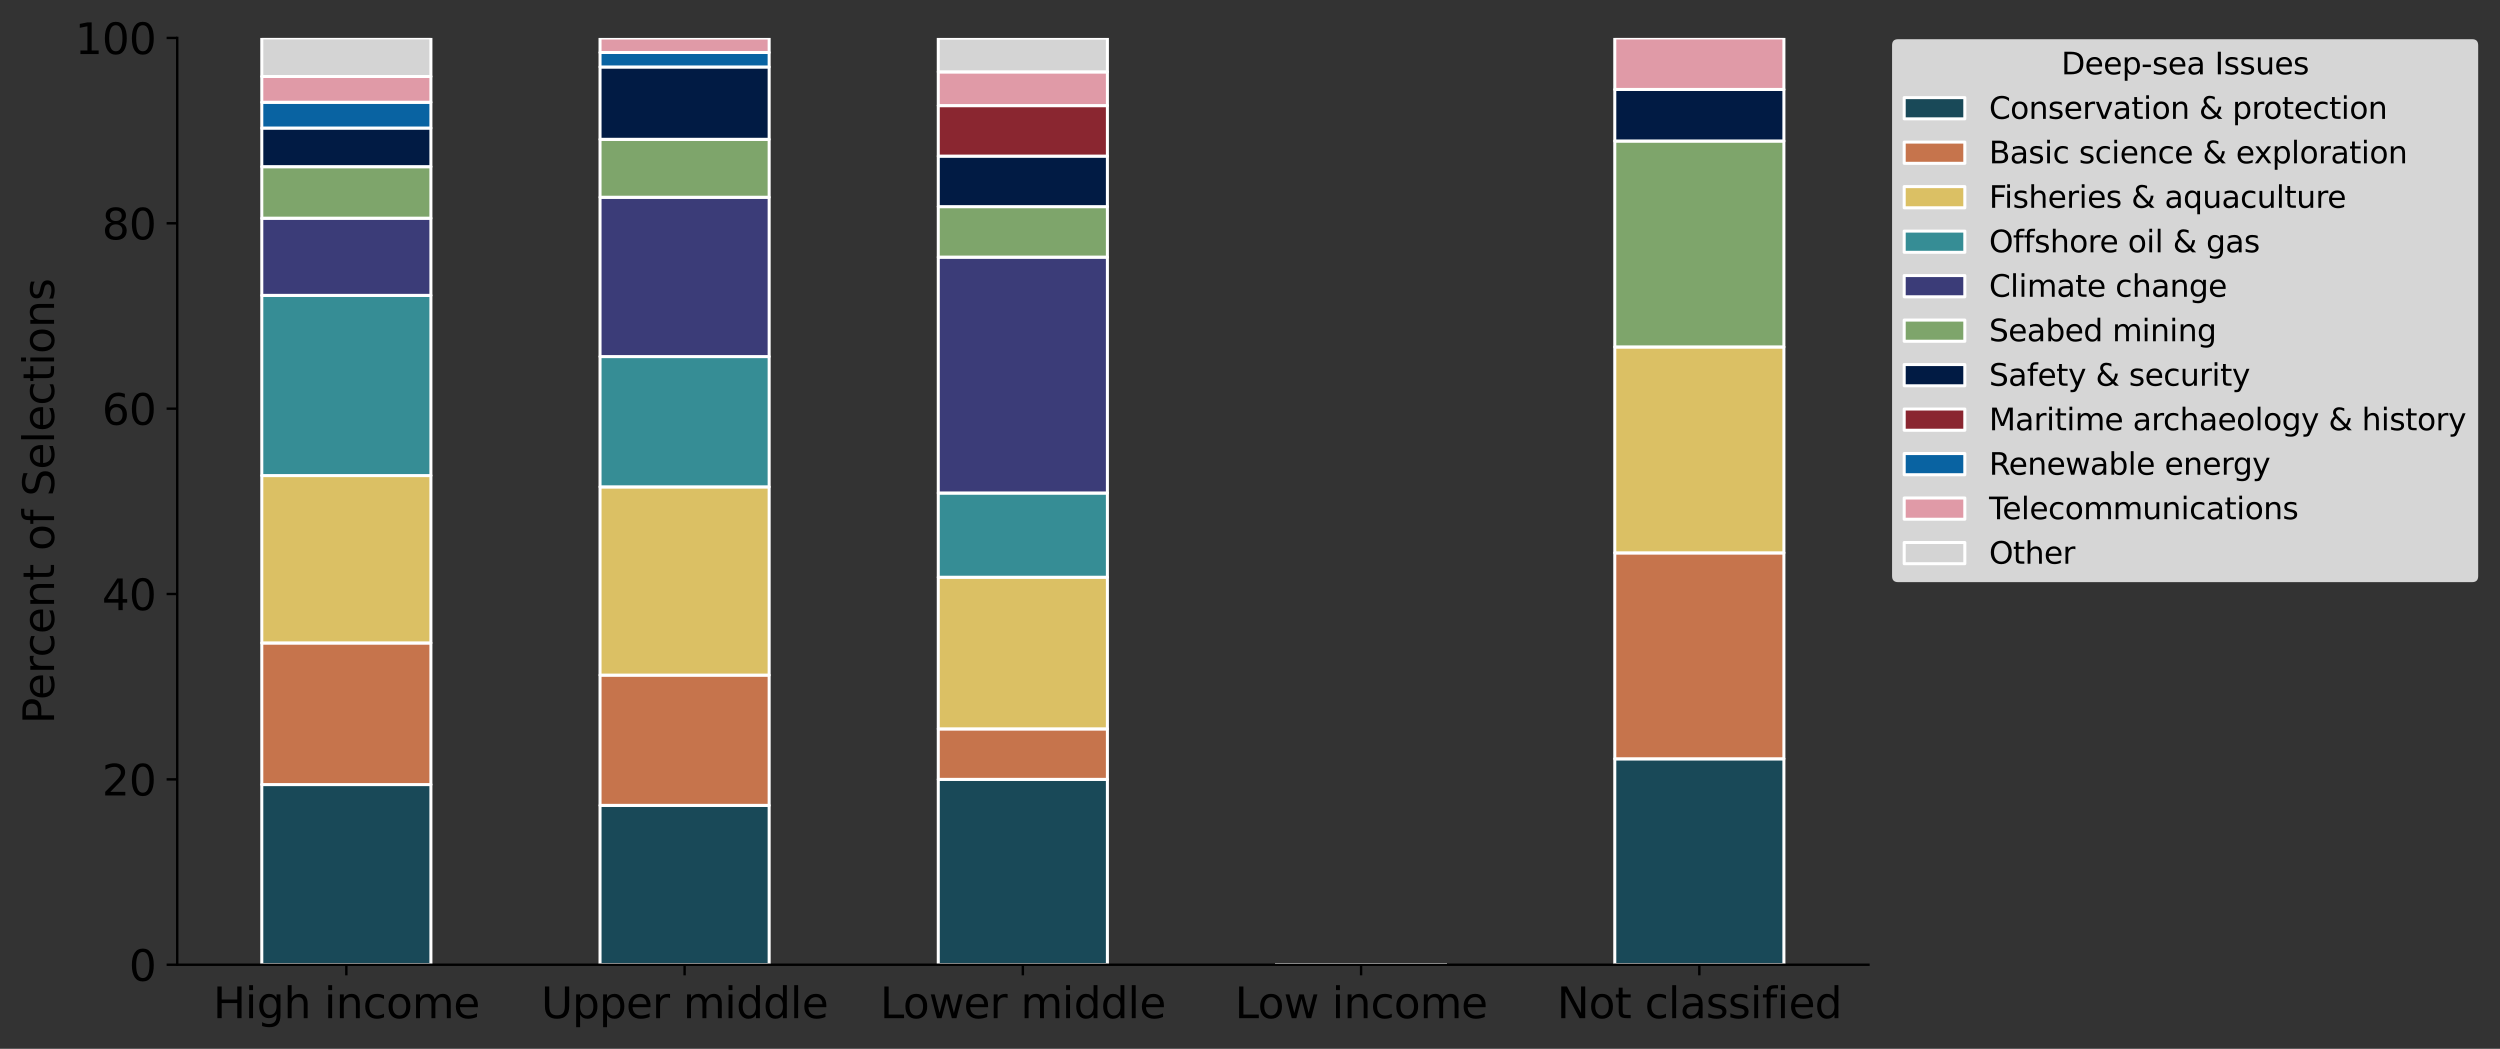 <?xml version="1.0" encoding="utf-8" standalone="no"?>
<!DOCTYPE svg PUBLIC "-//W3C//DTD SVG 1.1//EN"
  "http://www.w3.org/Graphics/SVG/1.1/DTD/svg11.dtd">
<svg xmlns:xlink="http://www.w3.org/1999/xlink" width="824.84pt" height="346.043pt" viewBox="0 0 824.84 346.043" xmlns="http://www.w3.org/2000/svg" version="1.1">
 <rect x="0" y="0" width="824.84" height="346.043" fill="#333333" stroke="none"/>
 <defs>
  <style type="text/css">*{stroke-linejoin: round; stroke-linecap: butt}</style>
 </defs>
 <g id="figure_1">
  <g id="patch_1">
   <path d="M 0 346.043 
L 824.84 346.043 
L 824.84 0 
L 0 0 
L 0 346.043 
z
" style="fill: none"/>
  </g>
  <g id="axes_1">
   <g id="patch_2">
    <path d="M 58.472 318.294 
L 616.472 318.294 
L 616.472 12.519 
L 58.472 12.519 
L 58.472 318.294 
z
" style="fill: none"/>
   </g>
   <g id="patch_3">
    <path d="M 86.372 318.294 
L 142.172 318.294 
L 142.172 258.851 
L 86.372 258.851 
z
" clip-path="url(#pd36a21203a)" style="fill: #194958; stroke: #ffffff; stroke-linejoin: miter"/>
   </g>
   <g id="patch_4">
    <path d="M 197.972 318.294 
L 253.772 318.294 
L 253.772 265.731 
L 197.972 265.731 
z
" clip-path="url(#pd36a21203a)" style="fill: #194958; stroke: #ffffff; stroke-linejoin: miter"/>
   </g>
   <g id="patch_5">
    <path d="M 309.572 318.294 
L 365.372 318.294 
L 365.372 257.139 
L 309.572 257.139 
z
" clip-path="url(#pd36a21203a)" style="fill: #194958; stroke: #ffffff; stroke-linejoin: miter"/>
   </g>
   <g id="patch_6">
    <path d="M 421.172 318.294 
L 476.972 318.294 
L 476.972 318.294 
L 421.172 318.294 
z
" clip-path="url(#pd36a21203a)" style="fill: #194958; stroke: #ffffff; stroke-linejoin: miter"/>
   </g>
   <g id="patch_7">
    <path d="M 532.772 318.294 
L 588.572 318.294 
L 588.572 250.351 
L 532.772 250.351 
z
" clip-path="url(#pd36a21203a)" style="fill: #194958; stroke: #ffffff; stroke-linejoin: miter"/>
   </g>
   <g id="patch_8">
    <path d="M 86.372 258.851 
L 142.172 258.851 
L 142.172 212.129 
L 86.372 212.129 
z
" clip-path="url(#pd36a21203a)" style="fill: #c6744c; stroke: #ffffff; stroke-linejoin: miter"/>
   </g>
   <g id="patch_9">
    <path d="M 197.972 265.731 
L 253.772 265.731 
L 253.772 222.739 
L 197.972 222.739 
z
" clip-path="url(#pd36a21203a)" style="fill: #c6744c; stroke: #ffffff; stroke-linejoin: miter"/>
   </g>
   <g id="patch_10">
    <path d="M 309.572 257.139 
L 365.372 257.139 
L 365.372 240.474 
L 309.572 240.474 
z
" clip-path="url(#pd36a21203a)" style="fill: #c6744c; stroke: #ffffff; stroke-linejoin: miter"/>
   </g>
   <g id="patch_11">
    <path d="M 421.172 318.294 
L 476.972 318.294 
L 476.972 318.294 
L 421.172 318.294 
z
" clip-path="url(#pd36a21203a)" style="fill: #c6744c; stroke: #ffffff; stroke-linejoin: miter"/>
   </g>
   <g id="patch_12">
    <path d="M 532.772 250.351 
L 588.572 250.351 
L 588.572 182.407 
L 532.772 182.407 
z
" clip-path="url(#pd36a21203a)" style="fill: #c6744c; stroke: #ffffff; stroke-linejoin: miter"/>
   </g>
   <g id="patch_13">
    <path d="M 86.372 212.129 
L 142.172 212.129 
L 142.172 156.906 
L 86.372 156.906 
z
" clip-path="url(#pd36a21203a)" style="fill: #dbc064; stroke: #ffffff; stroke-linejoin: miter"/>
   </g>
   <g id="patch_14">
    <path d="M 197.972 222.739 
L 253.772 222.739 
L 253.772 160.636 
L 197.972 160.636 
z
" clip-path="url(#pd36a21203a)" style="fill: #dbc064; stroke: #ffffff; stroke-linejoin: miter"/>
   </g>
   <g id="patch_15">
    <path d="M 309.572 240.474 
L 365.372 240.474 
L 365.372 190.449 
L 309.572 190.449 
z
" clip-path="url(#pd36a21203a)" style="fill: #dbc064; stroke: #ffffff; stroke-linejoin: miter"/>
   </g>
   <g id="patch_16">
    <path d="M 421.172 318.294 
L 476.972 318.294 
L 476.972 318.294 
L 421.172 318.294 
z
" clip-path="url(#pd36a21203a)" style="fill: #dbc064; stroke: #ffffff; stroke-linejoin: miter"/>
   </g>
   <g id="patch_17">
    <path d="M 532.772 182.407 
L 588.572 182.407 
L 588.572 114.464 
L 532.772 114.464 
z
" clip-path="url(#pd36a21203a)" style="fill: #dbc064; stroke: #ffffff; stroke-linejoin: miter"/>
   </g>
   <g id="patch_18">
    <path d="M 86.372 156.906 
L 142.172 156.906 
L 142.172 97.463 
L 86.372 97.463 
z
" clip-path="url(#pd36a21203a)" style="fill: #368d95; stroke: #ffffff; stroke-linejoin: miter"/>
   </g>
   <g id="patch_19">
    <path d="M 197.972 160.636 
L 253.772 160.636 
L 253.772 117.644 
L 197.972 117.644 
z
" clip-path="url(#pd36a21203a)" style="fill: #368d95; stroke: #ffffff; stroke-linejoin: miter"/>
   </g>
   <g id="patch_20">
    <path d="M 309.572 190.449 
L 365.372 190.449 
L 365.372 162.654 
L 309.572 162.654 
z
" clip-path="url(#pd36a21203a)" style="fill: #368d95; stroke: #ffffff; stroke-linejoin: miter"/>
   </g>
   <g id="patch_21">
    <path d="M 421.172 318.294 
L 476.972 318.294 
L 476.972 318.294 
L 421.172 318.294 
z
" clip-path="url(#pd36a21203a)" style="fill: #368d95; stroke: #ffffff; stroke-linejoin: miter"/>
   </g>
   <g id="patch_22">
    <path d="M 532.772 318.294 
L 588.572 318.294 
L 588.572 318.294 
L 532.772 318.294 
z
" clip-path="url(#pd36a21203a)" style="fill: #368d95; stroke: #ffffff; stroke-linejoin: miter"/>
   </g>
   <g id="patch_23">
    <path d="M 86.372 97.463 
L 142.172 97.463 
L 142.172 71.992 
L 86.372 71.992 
z
" clip-path="url(#pd36a21203a)" style="fill: #3b3c78; stroke: #ffffff; stroke-linejoin: miter"/>
   </g>
   <g id="patch_24">
    <path d="M 197.972 117.644 
L 253.772 117.644 
L 253.772 65.082 
L 197.972 65.082 
z
" clip-path="url(#pd36a21203a)" style="fill: #3b3c78; stroke: #ffffff; stroke-linejoin: miter"/>
   </g>
   <g id="patch_25">
    <path d="M 309.572 162.654 
L 365.372 162.654 
L 365.372 84.835 
L 309.572 84.835 
z
" clip-path="url(#pd36a21203a)" style="fill: #3b3c78; stroke: #ffffff; stroke-linejoin: miter"/>
   </g>
   <g id="patch_26">
    <path d="M 421.172 318.294 
L 476.972 318.294 
L 476.972 318.294 
L 421.172 318.294 
z
" clip-path="url(#pd36a21203a)" style="fill: #3b3c78; stroke: #ffffff; stroke-linejoin: miter"/>
   </g>
   <g id="patch_27">
    <path d="M 532.772 318.294 
L 588.572 318.294 
L 588.572 318.294 
L 532.772 318.294 
z
" clip-path="url(#pd36a21203a)" style="fill: #3b3c78; stroke: #ffffff; stroke-linejoin: miter"/>
   </g>
   <g id="patch_28">
    <path d="M 86.372 71.992 
L 142.172 71.992 
L 142.172 54.991 
L 86.372 54.991 
z
" clip-path="url(#pd36a21203a)" style="fill: #7ea56b; stroke: #ffffff; stroke-linejoin: miter"/>
   </g>
   <g id="patch_29">
    <path d="M 197.972 65.082 
L 253.772 65.082 
L 253.772 45.971 
L 197.972 45.971 
z
" clip-path="url(#pd36a21203a)" style="fill: #7ea56b; stroke: #ffffff; stroke-linejoin: miter"/>
   </g>
   <g id="patch_30">
    <path d="M 309.572 84.835 
L 365.372 84.835 
L 365.372 68.17 
L 309.572 68.17 
z
" clip-path="url(#pd36a21203a)" style="fill: #7ea56b; stroke: #ffffff; stroke-linejoin: miter"/>
   </g>
   <g id="patch_31">
    <path d="M 421.172 318.294 
L 476.972 318.294 
L 476.972 318.294 
L 421.172 318.294 
z
" clip-path="url(#pd36a21203a)" style="fill: #7ea56b; stroke: #ffffff; stroke-linejoin: miter"/>
   </g>
   <g id="patch_32">
    <path d="M 532.772 114.464 
L 588.572 114.464 
L 588.572 46.521 
L 532.772 46.521 
z
" clip-path="url(#pd36a21203a)" style="fill: #7ea56b; stroke: #ffffff; stroke-linejoin: miter"/>
   </g>
   <g id="patch_33">
    <path d="M 86.372 54.991 
L 142.172 54.991 
L 142.172 42.24 
L 86.372 42.24 
z
" clip-path="url(#pd36a21203a)" style="fill: #011b44; stroke: #ffffff; stroke-linejoin: miter"/>
   </g>
   <g id="patch_34">
    <path d="M 197.972 45.971 
L 253.772 45.971 
L 253.772 22.09 
L 197.972 22.09 
z
" clip-path="url(#pd36a21203a)" style="fill: #011b44; stroke: #ffffff; stroke-linejoin: miter"/>
   </g>
   <g id="patch_35">
    <path d="M 309.572 68.17 
L 365.372 68.17 
L 365.372 51.505 
L 309.572 51.505 
z
" clip-path="url(#pd36a21203a)" style="fill: #011b44; stroke: #ffffff; stroke-linejoin: miter"/>
   </g>
   <g id="patch_36">
    <path d="M 421.172 318.294 
L 476.972 318.294 
L 476.972 318.294 
L 421.172 318.294 
z
" clip-path="url(#pd36a21203a)" style="fill: #011b44; stroke: #ffffff; stroke-linejoin: miter"/>
   </g>
   <g id="patch_37">
    <path d="M 532.772 46.521 
L 588.572 46.521 
L 588.572 29.52 
L 532.772 29.52 
z
" clip-path="url(#pd36a21203a)" style="fill: #011b44; stroke: #ffffff; stroke-linejoin: miter"/>
   </g>
   <g id="patch_38">
    <path d="M 86.372 318.294 
L 142.172 318.294 
L 142.172 318.294 
L 86.372 318.294 
z
" clip-path="url(#pd36a21203a)" style="fill: #8a2630; stroke: #ffffff; stroke-linejoin: miter"/>
   </g>
   <g id="patch_39">
    <path d="M 197.972 318.294 
L 253.772 318.294 
L 253.772 318.294 
L 197.972 318.294 
z
" clip-path="url(#pd36a21203a)" style="fill: #8a2630; stroke: #ffffff; stroke-linejoin: miter"/>
   </g>
   <g id="patch_40">
    <path d="M 309.572 51.505 
L 365.372 51.505 
L 365.372 34.84 
L 309.572 34.84 
z
" clip-path="url(#pd36a21203a)" style="fill: #8a2630; stroke: #ffffff; stroke-linejoin: miter"/>
   </g>
   <g id="patch_41">
    <path d="M 421.172 318.294 
L 476.972 318.294 
L 476.972 318.294 
L 421.172 318.294 
z
" clip-path="url(#pd36a21203a)" style="fill: #8a2630; stroke: #ffffff; stroke-linejoin: miter"/>
   </g>
   <g id="patch_42">
    <path d="M 532.772 318.294 
L 588.572 318.294 
L 588.572 318.294 
L 532.772 318.294 
z
" clip-path="url(#pd36a21203a)" style="fill: #8a2630; stroke: #ffffff; stroke-linejoin: miter"/>
   </g>
   <g id="patch_43">
    <path d="M 86.372 42.24 
L 142.172 42.24 
L 142.172 33.74 
L 86.372 33.74 
z
" clip-path="url(#pd36a21203a)" style="fill: #0963a2; stroke: #ffffff; stroke-linejoin: miter"/>
   </g>
   <g id="patch_44">
    <path d="M 197.972 22.09 
L 253.772 22.09 
L 253.772 17.32 
L 197.972 17.32 
z
" clip-path="url(#pd36a21203a)" style="fill: #0963a2; stroke: #ffffff; stroke-linejoin: miter"/>
   </g>
   <g id="patch_45">
    <path d="M 309.572 318.294 
L 365.372 318.294 
L 365.372 318.294 
L 309.572 318.294 
z
" clip-path="url(#pd36a21203a)" style="fill: #0963a2; stroke: #ffffff; stroke-linejoin: miter"/>
   </g>
   <g id="patch_46">
    <path d="M 421.172 318.294 
L 476.972 318.294 
L 476.972 318.294 
L 421.172 318.294 
z
" clip-path="url(#pd36a21203a)" style="fill: #0963a2; stroke: #ffffff; stroke-linejoin: miter"/>
   </g>
   <g id="patch_47">
    <path d="M 532.772 318.294 
L 588.572 318.294 
L 588.572 318.294 
L 532.772 318.294 
z
" clip-path="url(#pd36a21203a)" style="fill: #0963a2; stroke: #ffffff; stroke-linejoin: miter"/>
   </g>
   <g id="patch_48">
    <path d="M 86.372 33.74 
L 142.172 33.74 
L 142.172 25.239 
L 86.372 25.239 
z
" clip-path="url(#pd36a21203a)" style="fill: #e09aa7; stroke: #ffffff; stroke-linejoin: miter"/>
   </g>
   <g id="patch_49">
    <path d="M 197.972 17.32 
L 253.772 17.32 
L 253.772 12.549 
L 197.972 12.549 
z
" clip-path="url(#pd36a21203a)" style="fill: #e09aa7; stroke: #ffffff; stroke-linejoin: miter"/>
   </g>
   <g id="patch_50">
    <path d="M 309.572 34.84 
L 365.372 34.84 
L 365.372 23.71 
L 309.572 23.71 
z
" clip-path="url(#pd36a21203a)" style="fill: #e09aa7; stroke: #ffffff; stroke-linejoin: miter"/>
   </g>
   <g id="patch_51">
    <path d="M 421.172 318.294 
L 476.972 318.294 
L 476.972 318.294 
L 421.172 318.294 
z
" clip-path="url(#pd36a21203a)" style="fill: #e09aa7; stroke: #ffffff; stroke-linejoin: miter"/>
   </g>
   <g id="patch_52">
    <path d="M 532.772 29.52 
L 588.572 29.52 
L 588.572 12.519 
L 532.772 12.519 
z
" clip-path="url(#pd36a21203a)" style="fill: #e09aa7; stroke: #ffffff; stroke-linejoin: miter"/>
   </g>
   <g id="patch_53">
    <path d="M 86.372 25.239 
L 142.172 25.239 
L 142.172 12.488 
L 86.372 12.488 
z
" clip-path="url(#pd36a21203a)" style="fill: #d4d4d4; stroke: #ffffff; stroke-linejoin: miter"/>
   </g>
   <g id="patch_54">
    <path d="M 197.972 318.294 
L 253.772 318.294 
L 253.772 318.294 
L 197.972 318.294 
z
" clip-path="url(#pd36a21203a)" style="fill: #d4d4d4; stroke: #ffffff; stroke-linejoin: miter"/>
   </g>
   <g id="patch_55">
    <path d="M 309.572 23.71 
L 365.372 23.71 
L 365.372 12.58 
L 309.572 12.58 
z
" clip-path="url(#pd36a21203a)" style="fill: #d4d4d4; stroke: #ffffff; stroke-linejoin: miter"/>
   </g>
   <g id="patch_56">
    <path d="M 421.172 318.294 
L 476.972 318.294 
L 476.972 318.294 
L 421.172 318.294 
z
" clip-path="url(#pd36a21203a)" style="fill: #d4d4d4; stroke: #ffffff; stroke-linejoin: miter"/>
   </g>
   <g id="patch_57">
    <path d="M 532.772 318.294 
L 588.572 318.294 
L 588.572 318.294 
L 532.772 318.294 
z
" clip-path="url(#pd36a21203a)" style="fill: #d4d4d4; stroke: #ffffff; stroke-linejoin: miter"/>
   </g>
   <g id="matplotlib.axis_1">
    <g id="xtick_1">
     <g id="line2d_1">
      <defs>
       <path id="mbfe41a2858" d="M 0 0 
L 0 3.5 
" style="stroke: #000000; stroke-width: 0.8"/>
      </defs>
      <g>
       <use xlink:href="#mbfe41a2858" x="114.272" y="318.294" style="stroke: #000000; stroke-width: 0.8"/>
      </g>
     </g>
     <g id="text_1">
      <!-- High income -->
      <g transform="translate(70.32 335.932)scale(0.14 -0.14)">
       <defs>
        <path id="DejaVuSans-48" d="M 628 4666 
L 1259 4666 
L 1259 2753 
L 3553 2753 
L 3553 4666 
L 4184 4666 
L 4184 0 
L 3553 0 
L 3553 2222 
L 1259 2222 
L 1259 0 
L 628 0 
L 628 4666 
z
" transform="scale(0.016)"/>
        <path id="DejaVuSans-69" d="M 603 3500 
L 1178 3500 
L 1178 0 
L 603 0 
L 603 3500 
z
M 603 4863 
L 1178 4863 
L 1178 4134 
L 603 4134 
L 603 4863 
z
" transform="scale(0.016)"/>
        <path id="DejaVuSans-67" d="M 2906 1791 
Q 2906 2416 2648 2759 
Q 2391 3103 1925 3103 
Q 1463 3103 1205 2759 
Q 947 2416 947 1791 
Q 947 1169 1205 825 
Q 1463 481 1925 481 
Q 2391 481 2648 825 
Q 2906 1169 2906 1791 
z
M 3481 434 
Q 3481 -459 3084 -895 
Q 2688 -1331 1869 -1331 
Q 1566 -1331 1297 -1286 
Q 1028 -1241 775 -1147 
L 775 -588 
Q 1028 -725 1275 -790 
Q 1522 -856 1778 -856 
Q 2344 -856 2625 -561 
Q 2906 -266 2906 331 
L 2906 616 
Q 2728 306 2450 153 
Q 2172 0 1784 0 
Q 1141 0 747 490 
Q 353 981 353 1791 
Q 353 2603 747 3093 
Q 1141 3584 1784 3584 
Q 2172 3584 2450 3431 
Q 2728 3278 2906 2969 
L 2906 3500 
L 3481 3500 
L 3481 434 
z
" transform="scale(0.016)"/>
        <path id="DejaVuSans-68" d="M 3513 2113 
L 3513 0 
L 2938 0 
L 2938 2094 
Q 2938 2591 2744 2837 
Q 2550 3084 2163 3084 
Q 1697 3084 1428 2787 
Q 1159 2491 1159 1978 
L 1159 0 
L 581 0 
L 581 4863 
L 1159 4863 
L 1159 2956 
Q 1366 3272 1645 3428 
Q 1925 3584 2291 3584 
Q 2894 3584 3203 3211 
Q 3513 2838 3513 2113 
z
" transform="scale(0.016)"/>
        <path id="DejaVuSans-20" transform="scale(0.016)"/>
        <path id="DejaVuSans-6e" d="M 3513 2113 
L 3513 0 
L 2938 0 
L 2938 2094 
Q 2938 2591 2744 2837 
Q 2550 3084 2163 3084 
Q 1697 3084 1428 2787 
Q 1159 2491 1159 1978 
L 1159 0 
L 581 0 
L 581 3500 
L 1159 3500 
L 1159 2956 
Q 1366 3272 1645 3428 
Q 1925 3584 2291 3584 
Q 2894 3584 3203 3211 
Q 3513 2838 3513 2113 
z
" transform="scale(0.016)"/>
        <path id="DejaVuSans-63" d="M 3122 3366 
L 3122 2828 
Q 2878 2963 2633 3030 
Q 2388 3097 2138 3097 
Q 1578 3097 1268 2742 
Q 959 2388 959 1747 
Q 959 1106 1268 751 
Q 1578 397 2138 397 
Q 2388 397 2633 464 
Q 2878 531 3122 666 
L 3122 134 
Q 2881 22 2623 -34 
Q 2366 -91 2075 -91 
Q 1284 -91 818 406 
Q 353 903 353 1747 
Q 353 2603 823 3093 
Q 1294 3584 2113 3584 
Q 2378 3584 2631 3529 
Q 2884 3475 3122 3366 
z
" transform="scale(0.016)"/>
        <path id="DejaVuSans-6f" d="M 1959 3097 
Q 1497 3097 1228 2736 
Q 959 2375 959 1747 
Q 959 1119 1226 758 
Q 1494 397 1959 397 
Q 2419 397 2687 759 
Q 2956 1122 2956 1747 
Q 2956 2369 2687 2733 
Q 2419 3097 1959 3097 
z
M 1959 3584 
Q 2709 3584 3137 3096 
Q 3566 2609 3566 1747 
Q 3566 888 3137 398 
Q 2709 -91 1959 -91 
Q 1206 -91 779 398 
Q 353 888 353 1747 
Q 353 2609 779 3096 
Q 1206 3584 1959 3584 
z
" transform="scale(0.016)"/>
        <path id="DejaVuSans-6d" d="M 3328 2828 
Q 3544 3216 3844 3400 
Q 4144 3584 4550 3584 
Q 5097 3584 5394 3201 
Q 5691 2819 5691 2113 
L 5691 0 
L 5113 0 
L 5113 2094 
Q 5113 2597 4934 2840 
Q 4756 3084 4391 3084 
Q 3944 3084 3684 2787 
Q 3425 2491 3425 1978 
L 3425 0 
L 2847 0 
L 2847 2094 
Q 2847 2600 2669 2842 
Q 2491 3084 2119 3084 
Q 1678 3084 1418 2786 
Q 1159 2488 1159 1978 
L 1159 0 
L 581 0 
L 581 3500 
L 1159 3500 
L 1159 2956 
Q 1356 3278 1631 3431 
Q 1906 3584 2284 3584 
Q 2666 3584 2933 3390 
Q 3200 3197 3328 2828 
z
" transform="scale(0.016)"/>
        <path id="DejaVuSans-65" d="M 3597 1894 
L 3597 1613 
L 953 1613 
Q 991 1019 1311 708 
Q 1631 397 2203 397 
Q 2534 397 2845 478 
Q 3156 559 3463 722 
L 3463 178 
Q 3153 47 2828 -22 
Q 2503 -91 2169 -91 
Q 1331 -91 842 396 
Q 353 884 353 1716 
Q 353 2575 817 3079 
Q 1281 3584 2069 3584 
Q 2775 3584 3186 3129 
Q 3597 2675 3597 1894 
z
M 3022 2063 
Q 3016 2534 2758 2815 
Q 2500 3097 2075 3097 
Q 1594 3097 1305 2825 
Q 1016 2553 972 2059 
L 3022 2063 
z
" transform="scale(0.016)"/>
       </defs>
       <use xlink:href="#DejaVuSans-48"/>
       <use xlink:href="#DejaVuSans-69" x="75.195"/>
       <use xlink:href="#DejaVuSans-67" x="102.979"/>
       <use xlink:href="#DejaVuSans-68" x="166.455"/>
       <use xlink:href="#DejaVuSans-20" x="229.834"/>
       <use xlink:href="#DejaVuSans-69" x="261.621"/>
       <use xlink:href="#DejaVuSans-6e" x="289.404"/>
       <use xlink:href="#DejaVuSans-63" x="352.783"/>
       <use xlink:href="#DejaVuSans-6f" x="407.764"/>
       <use xlink:href="#DejaVuSans-6d" x="468.945"/>
       <use xlink:href="#DejaVuSans-65" x="566.357"/>
      </g>
     </g>
    </g>
    <g id="xtick_2">
     <g id="line2d_2">
      <g>
       <use xlink:href="#mbfe41a2858" x="225.872" y="318.294" style="stroke: #000000; stroke-width: 0.8"/>
      </g>
     </g>
     <g id="text_2">
      <!-- Upper middle -->
      <g transform="translate(178.549 335.932)scale(0.14 -0.14)">
       <defs>
        <path id="DejaVuSans-55" d="M 556 4666 
L 1191 4666 
L 1191 1831 
Q 1191 1081 1462 751 
Q 1734 422 2344 422 
Q 2950 422 3222 751 
Q 3494 1081 3494 1831 
L 3494 4666 
L 4128 4666 
L 4128 1753 
Q 4128 841 3676 375 
Q 3225 -91 2344 -91 
Q 1459 -91 1007 375 
Q 556 841 556 1753 
L 556 4666 
z
" transform="scale(0.016)"/>
        <path id="DejaVuSans-70" d="M 1159 525 
L 1159 -1331 
L 581 -1331 
L 581 3500 
L 1159 3500 
L 1159 2969 
Q 1341 3281 1617 3432 
Q 1894 3584 2278 3584 
Q 2916 3584 3314 3078 
Q 3713 2572 3713 1747 
Q 3713 922 3314 415 
Q 2916 -91 2278 -91 
Q 1894 -91 1617 61 
Q 1341 213 1159 525 
z
M 3116 1747 
Q 3116 2381 2855 2742 
Q 2594 3103 2138 3103 
Q 1681 3103 1420 2742 
Q 1159 2381 1159 1747 
Q 1159 1113 1420 752 
Q 1681 391 2138 391 
Q 2594 391 2855 752 
Q 3116 1113 3116 1747 
z
" transform="scale(0.016)"/>
        <path id="DejaVuSans-72" d="M 2631 2963 
Q 2534 3019 2420 3045 
Q 2306 3072 2169 3072 
Q 1681 3072 1420 2755 
Q 1159 2438 1159 1844 
L 1159 0 
L 581 0 
L 581 3500 
L 1159 3500 
L 1159 2956 
Q 1341 3275 1631 3429 
Q 1922 3584 2338 3584 
Q 2397 3584 2469 3576 
Q 2541 3569 2628 3553 
L 2631 2963 
z
" transform="scale(0.016)"/>
        <path id="DejaVuSans-64" d="M 2906 2969 
L 2906 4863 
L 3481 4863 
L 3481 0 
L 2906 0 
L 2906 525 
Q 2725 213 2448 61 
Q 2172 -91 1784 -91 
Q 1150 -91 751 415 
Q 353 922 353 1747 
Q 353 2572 751 3078 
Q 1150 3584 1784 3584 
Q 2172 3584 2448 3432 
Q 2725 3281 2906 2969 
z
M 947 1747 
Q 947 1113 1208 752 
Q 1469 391 1925 391 
Q 2381 391 2643 752 
Q 2906 1113 2906 1747 
Q 2906 2381 2643 2742 
Q 2381 3103 1925 3103 
Q 1469 3103 1208 2742 
Q 947 2381 947 1747 
z
" transform="scale(0.016)"/>
        <path id="DejaVuSans-6c" d="M 603 4863 
L 1178 4863 
L 1178 0 
L 603 0 
L 603 4863 
z
" transform="scale(0.016)"/>
       </defs>
       <use xlink:href="#DejaVuSans-55"/>
       <use xlink:href="#DejaVuSans-70" x="73.193"/>
       <use xlink:href="#DejaVuSans-70" x="136.67"/>
       <use xlink:href="#DejaVuSans-65" x="200.146"/>
       <use xlink:href="#DejaVuSans-72" x="261.67"/>
       <use xlink:href="#DejaVuSans-20" x="302.783"/>
       <use xlink:href="#DejaVuSans-6d" x="334.57"/>
       <use xlink:href="#DejaVuSans-69" x="431.982"/>
       <use xlink:href="#DejaVuSans-64" x="459.766"/>
       <use xlink:href="#DejaVuSans-64" x="523.242"/>
       <use xlink:href="#DejaVuSans-6c" x="586.719"/>
       <use xlink:href="#DejaVuSans-65" x="614.502"/>
      </g>
     </g>
    </g>
    <g id="xtick_3">
     <g id="line2d_3">
      <g>
       <use xlink:href="#mbfe41a2858" x="337.472" y="318.294" style="stroke: #000000; stroke-width: 0.8"/>
      </g>
     </g>
     <g id="text_3">
      <!-- Lower middle -->
      <g transform="translate(290.374 335.932)scale(0.14 -0.14)">
       <defs>
        <path id="DejaVuSans-4c" d="M 628 4666 
L 1259 4666 
L 1259 531 
L 3531 531 
L 3531 0 
L 628 0 
L 628 4666 
z
" transform="scale(0.016)"/>
        <path id="DejaVuSans-77" d="M 269 3500 
L 844 3500 
L 1563 769 
L 2278 3500 
L 2956 3500 
L 3675 769 
L 4391 3500 
L 4966 3500 
L 4050 0 
L 3372 0 
L 2619 2869 
L 1863 0 
L 1184 0 
L 269 3500 
z
" transform="scale(0.016)"/>
       </defs>
       <use xlink:href="#DejaVuSans-4c"/>
       <use xlink:href="#DejaVuSans-6f" x="53.963"/>
       <use xlink:href="#DejaVuSans-77" x="115.145"/>
       <use xlink:href="#DejaVuSans-65" x="196.932"/>
       <use xlink:href="#DejaVuSans-72" x="258.455"/>
       <use xlink:href="#DejaVuSans-20" x="299.568"/>
       <use xlink:href="#DejaVuSans-6d" x="331.355"/>
       <use xlink:href="#DejaVuSans-69" x="428.768"/>
       <use xlink:href="#DejaVuSans-64" x="456.551"/>
       <use xlink:href="#DejaVuSans-64" x="520.027"/>
       <use xlink:href="#DejaVuSans-6c" x="583.504"/>
       <use xlink:href="#DejaVuSans-65" x="611.287"/>
      </g>
     </g>
    </g>
    <g id="xtick_4">
     <g id="line2d_4">
      <g>
       <use xlink:href="#mbfe41a2858" x="449.072" y="318.294" style="stroke: #000000; stroke-width: 0.8"/>
      </g>
     </g>
     <g id="text_4">
      <!-- Low income -->
      <g transform="translate(407.423 335.932)scale(0.14 -0.14)">
       <use xlink:href="#DejaVuSans-4c"/>
       <use xlink:href="#DejaVuSans-6f" x="53.963"/>
       <use xlink:href="#DejaVuSans-77" x="115.145"/>
       <use xlink:href="#DejaVuSans-20" x="196.932"/>
       <use xlink:href="#DejaVuSans-69" x="228.719"/>
       <use xlink:href="#DejaVuSans-6e" x="256.502"/>
       <use xlink:href="#DejaVuSans-63" x="319.881"/>
       <use xlink:href="#DejaVuSans-6f" x="374.861"/>
       <use xlink:href="#DejaVuSans-6d" x="436.043"/>
       <use xlink:href="#DejaVuSans-65" x="533.455"/>
      </g>
     </g>
    </g>
    <g id="xtick_5">
     <g id="line2d_5">
      <g>
       <use xlink:href="#mbfe41a2858" x="560.672" y="318.294" style="stroke: #000000; stroke-width: 0.8"/>
      </g>
     </g>
     <g id="text_5">
      <!-- Not classified -->
      <g transform="translate(513.702 335.932)scale(0.14 -0.14)">
       <defs>
        <path id="DejaVuSans-4e" d="M 628 4666 
L 1478 4666 
L 3547 763 
L 3547 4666 
L 4159 4666 
L 4159 0 
L 3309 0 
L 1241 3903 
L 1241 0 
L 628 0 
L 628 4666 
z
" transform="scale(0.016)"/>
        <path id="DejaVuSans-74" d="M 1172 4494 
L 1172 3500 
L 2356 3500 
L 2356 3053 
L 1172 3053 
L 1172 1153 
Q 1172 725 1289 603 
Q 1406 481 1766 481 
L 2356 481 
L 2356 0 
L 1766 0 
Q 1100 0 847 248 
Q 594 497 594 1153 
L 594 3053 
L 172 3053 
L 172 3500 
L 594 3500 
L 594 4494 
L 1172 4494 
z
" transform="scale(0.016)"/>
        <path id="DejaVuSans-61" d="M 2194 1759 
Q 1497 1759 1228 1600 
Q 959 1441 959 1056 
Q 959 750 1161 570 
Q 1363 391 1709 391 
Q 2188 391 2477 730 
Q 2766 1069 2766 1631 
L 2766 1759 
L 2194 1759 
z
M 3341 1997 
L 3341 0 
L 2766 0 
L 2766 531 
Q 2569 213 2275 61 
Q 1981 -91 1556 -91 
Q 1019 -91 701 211 
Q 384 513 384 1019 
Q 384 1609 779 1909 
Q 1175 2209 1959 2209 
L 2766 2209 
L 2766 2266 
Q 2766 2663 2505 2880 
Q 2244 3097 1772 3097 
Q 1472 3097 1187 3025 
Q 903 2953 641 2809 
L 641 3341 
Q 956 3463 1253 3523 
Q 1550 3584 1831 3584 
Q 2591 3584 2966 3190 
Q 3341 2797 3341 1997 
z
" transform="scale(0.016)"/>
        <path id="DejaVuSans-73" d="M 2834 3397 
L 2834 2853 
Q 2591 2978 2328 3040 
Q 2066 3103 1784 3103 
Q 1356 3103 1142 2972 
Q 928 2841 928 2578 
Q 928 2378 1081 2264 
Q 1234 2150 1697 2047 
L 1894 2003 
Q 2506 1872 2764 1633 
Q 3022 1394 3022 966 
Q 3022 478 2636 193 
Q 2250 -91 1575 -91 
Q 1294 -91 989 -36 
Q 684 19 347 128 
L 347 722 
Q 666 556 975 473 
Q 1284 391 1588 391 
Q 1994 391 2212 530 
Q 2431 669 2431 922 
Q 2431 1156 2273 1281 
Q 2116 1406 1581 1522 
L 1381 1569 
Q 847 1681 609 1914 
Q 372 2147 372 2553 
Q 372 3047 722 3315 
Q 1072 3584 1716 3584 
Q 2034 3584 2315 3537 
Q 2597 3491 2834 3397 
z
" transform="scale(0.016)"/>
        <path id="DejaVuSans-66" d="M 2375 4863 
L 2375 4384 
L 1825 4384 
Q 1516 4384 1395 4259 
Q 1275 4134 1275 3809 
L 1275 3500 
L 2222 3500 
L 2222 3053 
L 1275 3053 
L 1275 0 
L 697 0 
L 697 3053 
L 147 3053 
L 147 3500 
L 697 3500 
L 697 3744 
Q 697 4328 969 4595 
Q 1241 4863 1831 4863 
L 2375 4863 
z
" transform="scale(0.016)"/>
       </defs>
       <use xlink:href="#DejaVuSans-4e"/>
       <use xlink:href="#DejaVuSans-6f" x="74.805"/>
       <use xlink:href="#DejaVuSans-74" x="135.986"/>
       <use xlink:href="#DejaVuSans-20" x="175.195"/>
       <use xlink:href="#DejaVuSans-63" x="206.982"/>
       <use xlink:href="#DejaVuSans-6c" x="261.963"/>
       <use xlink:href="#DejaVuSans-61" x="289.746"/>
       <use xlink:href="#DejaVuSans-73" x="351.025"/>
       <use xlink:href="#DejaVuSans-73" x="403.125"/>
       <use xlink:href="#DejaVuSans-69" x="455.225"/>
       <use xlink:href="#DejaVuSans-66" x="483.008"/>
       <use xlink:href="#DejaVuSans-69" x="518.213"/>
       <use xlink:href="#DejaVuSans-65" x="545.996"/>
       <use xlink:href="#DejaVuSans-64" x="607.52"/>
      </g>
     </g>
    </g>
   </g>
   <g id="matplotlib.axis_2">
    <g id="ytick_1">
     <g id="line2d_6">
      <defs>
       <path id="m894fa794c5" d="M 0 0 
L -3.5 0 
" style="stroke: #000000; stroke-width: 0.8"/>
      </defs>
      <g>
       <use xlink:href="#m894fa794c5" x="58.472" y="318.294" style="stroke: #000000; stroke-width: 0.8"/>
      </g>
     </g>
     <g id="text_6">
      <!-- 0 -->
      <g transform="translate(42.564 323.613)scale(0.14 -0.14)">
       <defs>
        <path id="DejaVuSans-30" d="M 2034 4250 
Q 1547 4250 1301 3770 
Q 1056 3291 1056 2328 
Q 1056 1369 1301 889 
Q 1547 409 2034 409 
Q 2525 409 2770 889 
Q 3016 1369 3016 2328 
Q 3016 3291 2770 3770 
Q 2525 4250 2034 4250 
z
M 2034 4750 
Q 2819 4750 3233 4129 
Q 3647 3509 3647 2328 
Q 3647 1150 3233 529 
Q 2819 -91 2034 -91 
Q 1250 -91 836 529 
Q 422 1150 422 2328 
Q 422 3509 836 4129 
Q 1250 4750 2034 4750 
z
" transform="scale(0.016)"/>
       </defs>
       <use xlink:href="#DejaVuSans-30"/>
      </g>
     </g>
    </g>
    <g id="ytick_2">
     <g id="line2d_7">
      <g>
       <use xlink:href="#m894fa794c5" x="58.472" y="257.139" style="stroke: #000000; stroke-width: 0.8"/>
      </g>
     </g>
     <g id="text_7">
      <!-- 20 -->
      <g transform="translate(33.657 262.458)scale(0.14 -0.14)">
       <defs>
        <path id="DejaVuSans-32" d="M 1228 531 
L 3431 531 
L 3431 0 
L 469 0 
L 469 531 
Q 828 903 1448 1529 
Q 2069 2156 2228 2338 
Q 2531 2678 2651 2914 
Q 2772 3150 2772 3378 
Q 2772 3750 2511 3984 
Q 2250 4219 1831 4219 
Q 1534 4219 1204 4116 
Q 875 4013 500 3803 
L 500 4441 
Q 881 4594 1212 4672 
Q 1544 4750 1819 4750 
Q 2544 4750 2975 4387 
Q 3406 4025 3406 3419 
Q 3406 3131 3298 2873 
Q 3191 2616 2906 2266 
Q 2828 2175 2409 1742 
Q 1991 1309 1228 531 
z
" transform="scale(0.016)"/>
       </defs>
       <use xlink:href="#DejaVuSans-32"/>
       <use xlink:href="#DejaVuSans-30" x="63.623"/>
      </g>
     </g>
    </g>
    <g id="ytick_3">
     <g id="line2d_8">
      <g>
       <use xlink:href="#m894fa794c5" x="58.472" y="195.984" style="stroke: #000000; stroke-width: 0.8"/>
      </g>
     </g>
     <g id="text_8">
      <!-- 40 -->
      <g transform="translate(33.657 201.303)scale(0.14 -0.14)">
       <defs>
        <path id="DejaVuSans-34" d="M 2419 4116 
L 825 1625 
L 2419 1625 
L 2419 4116 
z
M 2253 4666 
L 3047 4666 
L 3047 1625 
L 3713 1625 
L 3713 1100 
L 3047 1100 
L 3047 0 
L 2419 0 
L 2419 1100 
L 313 1100 
L 313 1709 
L 2253 4666 
z
" transform="scale(0.016)"/>
       </defs>
       <use xlink:href="#DejaVuSans-34"/>
       <use xlink:href="#DejaVuSans-30" x="63.623"/>
      </g>
     </g>
    </g>
    <g id="ytick_4">
     <g id="line2d_9">
      <g>
       <use xlink:href="#m894fa794c5" x="58.472" y="134.829" style="stroke: #000000; stroke-width: 0.8"/>
      </g>
     </g>
     <g id="text_9">
      <!-- 60 -->
      <g transform="translate(33.657 140.148)scale(0.14 -0.14)">
       <defs>
        <path id="DejaVuSans-36" d="M 2113 2584 
Q 1688 2584 1439 2293 
Q 1191 2003 1191 1497 
Q 1191 994 1439 701 
Q 1688 409 2113 409 
Q 2538 409 2786 701 
Q 3034 994 3034 1497 
Q 3034 2003 2786 2293 
Q 2538 2584 2113 2584 
z
M 3366 4563 
L 3366 3988 
Q 3128 4100 2886 4159 
Q 2644 4219 2406 4219 
Q 1781 4219 1451 3797 
Q 1122 3375 1075 2522 
Q 1259 2794 1537 2939 
Q 1816 3084 2150 3084 
Q 2853 3084 3261 2657 
Q 3669 2231 3669 1497 
Q 3669 778 3244 343 
Q 2819 -91 2113 -91 
Q 1303 -91 875 529 
Q 447 1150 447 2328 
Q 447 3434 972 4092 
Q 1497 4750 2381 4750 
Q 2619 4750 2861 4703 
Q 3103 4656 3366 4563 
z
" transform="scale(0.016)"/>
       </defs>
       <use xlink:href="#DejaVuSans-36"/>
       <use xlink:href="#DejaVuSans-30" x="63.623"/>
      </g>
     </g>
    </g>
    <g id="ytick_5">
     <g id="line2d_10">
      <g>
       <use xlink:href="#m894fa794c5" x="58.472" y="73.674" style="stroke: #000000; stroke-width: 0.8"/>
      </g>
     </g>
     <g id="text_10">
      <!-- 80 -->
      <g transform="translate(33.657 78.993)scale(0.14 -0.14)">
       <defs>
        <path id="DejaVuSans-38" d="M 2034 2216 
Q 1584 2216 1326 1975 
Q 1069 1734 1069 1313 
Q 1069 891 1326 650 
Q 1584 409 2034 409 
Q 2484 409 2743 651 
Q 3003 894 3003 1313 
Q 3003 1734 2745 1975 
Q 2488 2216 2034 2216 
z
M 1403 2484 
Q 997 2584 770 2862 
Q 544 3141 544 3541 
Q 544 4100 942 4425 
Q 1341 4750 2034 4750 
Q 2731 4750 3128 4425 
Q 3525 4100 3525 3541 
Q 3525 3141 3298 2862 
Q 3072 2584 2669 2484 
Q 3125 2378 3379 2068 
Q 3634 1759 3634 1313 
Q 3634 634 3220 271 
Q 2806 -91 2034 -91 
Q 1263 -91 848 271 
Q 434 634 434 1313 
Q 434 1759 690 2068 
Q 947 2378 1403 2484 
z
M 1172 3481 
Q 1172 3119 1398 2916 
Q 1625 2713 2034 2713 
Q 2441 2713 2670 2916 
Q 2900 3119 2900 3481 
Q 2900 3844 2670 4047 
Q 2441 4250 2034 4250 
Q 1625 4250 1398 4047 
Q 1172 3844 1172 3481 
z
" transform="scale(0.016)"/>
       </defs>
       <use xlink:href="#DejaVuSans-38"/>
       <use xlink:href="#DejaVuSans-30" x="63.623"/>
      </g>
     </g>
    </g>
    <g id="ytick_6">
     <g id="line2d_11">
      <g>
       <use xlink:href="#m894fa794c5" x="58.472" y="12.519" style="stroke: #000000; stroke-width: 0.8"/>
      </g>
     </g>
     <g id="text_11">
      <!-- 100 -->
      <g transform="translate(24.749 17.838)scale(0.14 -0.14)">
       <defs>
        <path id="DejaVuSans-31" d="M 794 531 
L 1825 531 
L 1825 4091 
L 703 3866 
L 703 4441 
L 1819 4666 
L 2450 4666 
L 2450 531 
L 3481 531 
L 3481 0 
L 794 0 
L 794 531 
z
" transform="scale(0.016)"/>
       </defs>
       <use xlink:href="#DejaVuSans-31"/>
       <use xlink:href="#DejaVuSans-30" x="63.623"/>
       <use xlink:href="#DejaVuSans-30" x="127.246"/>
      </g>
     </g>
    </g>
    <g id="text_12">
     <!-- Percent of Selections -->
     <g transform="translate(17.838 238.841)rotate(-90)scale(0.14 -0.14)">
      <defs>
       <path id="DejaVuSans-50" d="M 1259 4147 
L 1259 2394 
L 2053 2394 
Q 2494 2394 2734 2622 
Q 2975 2850 2975 3272 
Q 2975 3691 2734 3919 
Q 2494 4147 2053 4147 
L 1259 4147 
z
M 628 4666 
L 2053 4666 
Q 2838 4666 3239 4311 
Q 3641 3956 3641 3272 
Q 3641 2581 3239 2228 
Q 2838 1875 2053 1875 
L 1259 1875 
L 1259 0 
L 628 0 
L 628 4666 
z
" transform="scale(0.016)"/>
       <path id="DejaVuSans-53" d="M 3425 4513 
L 3425 3897 
Q 3066 4069 2747 4153 
Q 2428 4238 2131 4238 
Q 1616 4238 1336 4038 
Q 1056 3838 1056 3469 
Q 1056 3159 1242 3001 
Q 1428 2844 1947 2747 
L 2328 2669 
Q 3034 2534 3370 2195 
Q 3706 1856 3706 1288 
Q 3706 609 3251 259 
Q 2797 -91 1919 -91 
Q 1588 -91 1214 -16 
Q 841 59 441 206 
L 441 856 
Q 825 641 1194 531 
Q 1563 422 1919 422 
Q 2459 422 2753 634 
Q 3047 847 3047 1241 
Q 3047 1584 2836 1778 
Q 2625 1972 2144 2069 
L 1759 2144 
Q 1053 2284 737 2584 
Q 422 2884 422 3419 
Q 422 4038 858 4394 
Q 1294 4750 2059 4750 
Q 2388 4750 2728 4690 
Q 3069 4631 3425 4513 
z
" transform="scale(0.016)"/>
      </defs>
      <use xlink:href="#DejaVuSans-50"/>
      <use xlink:href="#DejaVuSans-65" x="56.678"/>
      <use xlink:href="#DejaVuSans-72" x="118.201"/>
      <use xlink:href="#DejaVuSans-63" x="157.064"/>
      <use xlink:href="#DejaVuSans-65" x="212.045"/>
      <use xlink:href="#DejaVuSans-6e" x="273.568"/>
      <use xlink:href="#DejaVuSans-74" x="336.947"/>
      <use xlink:href="#DejaVuSans-20" x="376.156"/>
      <use xlink:href="#DejaVuSans-6f" x="407.943"/>
      <use xlink:href="#DejaVuSans-66" x="469.125"/>
      <use xlink:href="#DejaVuSans-20" x="504.33"/>
      <use xlink:href="#DejaVuSans-53" x="536.117"/>
      <use xlink:href="#DejaVuSans-65" x="599.594"/>
      <use xlink:href="#DejaVuSans-6c" x="661.117"/>
      <use xlink:href="#DejaVuSans-65" x="688.9"/>
      <use xlink:href="#DejaVuSans-63" x="750.424"/>
      <use xlink:href="#DejaVuSans-74" x="805.404"/>
      <use xlink:href="#DejaVuSans-69" x="844.613"/>
      <use xlink:href="#DejaVuSans-6f" x="872.396"/>
      <use xlink:href="#DejaVuSans-6e" x="933.578"/>
      <use xlink:href="#DejaVuSans-73" x="996.957"/>
     </g>
    </g>
   </g>
   <g id="patch_58">
    <path d="M 58.472 318.294 
L 58.472 12.519 
" style="fill: none; stroke: #000000; stroke-width: 0.8; stroke-linejoin: miter; stroke-linecap: square"/>
   </g>
   <g id="patch_59">
    <path d="M 58.472 318.294 
L 616.472 318.294 
" style="fill: none; stroke: #000000; stroke-width: 0.8; stroke-linejoin: miter; stroke-linecap: square"/>
   </g>
   <g id="legend_1">
    <g id="patch_60">
     <path d="M 626.262 192.07 
L 815.64 192.07 
Q 817.64 192.07 817.64 190.07 
L 817.64 14.932 
Q 817.64 12.932 815.64 12.932 
L 626.262 12.932 
Q 624.262 12.932 624.262 14.932 
L 624.262 190.07 
Q 624.262 192.07 626.262 192.07 
z
" style="fill: #ffffff; opacity: 0.8"/>
    </g>
    <g id="text_13">
     <!-- Deep-sea Issues -->
     <g transform="translate(680.101 24.531)scale(0.1 -0.1)">
      <defs>
       <path id="DejaVuSans-44" d="M 1259 4147 
L 1259 519 
L 2022 519 
Q 2988 519 3436 956 
Q 3884 1394 3884 2338 
Q 3884 3275 3436 3711 
Q 2988 4147 2022 4147 
L 1259 4147 
z
M 628 4666 
L 1925 4666 
Q 3281 4666 3915 4102 
Q 4550 3538 4550 2338 
Q 4550 1131 3912 565 
Q 3275 0 1925 0 
L 628 0 
L 628 4666 
z
" transform="scale(0.016)"/>
       <path id="DejaVuSans-2d" d="M 313 2009 
L 1997 2009 
L 1997 1497 
L 313 1497 
L 313 2009 
z
" transform="scale(0.016)"/>
       <path id="DejaVuSans-49" d="M 628 4666 
L 1259 4666 
L 1259 0 
L 628 0 
L 628 4666 
z
" transform="scale(0.016)"/>
       <path id="DejaVuSans-75" d="M 544 1381 
L 544 3500 
L 1119 3500 
L 1119 1403 
Q 1119 906 1312 657 
Q 1506 409 1894 409 
Q 2359 409 2629 706 
Q 2900 1003 2900 1516 
L 2900 3500 
L 3475 3500 
L 3475 0 
L 2900 0 
L 2900 538 
Q 2691 219 2414 64 
Q 2138 -91 1772 -91 
Q 1169 -91 856 284 
Q 544 659 544 1381 
z
M 1991 3584 
L 1991 3584 
z
" transform="scale(0.016)"/>
      </defs>
      <use xlink:href="#DejaVuSans-44"/>
      <use xlink:href="#DejaVuSans-65" x="77.002"/>
      <use xlink:href="#DejaVuSans-65" x="138.525"/>
      <use xlink:href="#DejaVuSans-70" x="200.049"/>
      <use xlink:href="#DejaVuSans-2d" x="263.525"/>
      <use xlink:href="#DejaVuSans-73" x="299.609"/>
      <use xlink:href="#DejaVuSans-65" x="351.709"/>
      <use xlink:href="#DejaVuSans-61" x="413.232"/>
      <use xlink:href="#DejaVuSans-20" x="474.512"/>
      <use xlink:href="#DejaVuSans-49" x="506.299"/>
      <use xlink:href="#DejaVuSans-73" x="535.791"/>
      <use xlink:href="#DejaVuSans-73" x="587.891"/>
      <use xlink:href="#DejaVuSans-75" x="639.99"/>
      <use xlink:href="#DejaVuSans-65" x="703.369"/>
      <use xlink:href="#DejaVuSans-73" x="764.893"/>
     </g>
    </g>
    <g id="patch_61">
     <path d="M 628.262 39.209 
L 648.262 39.209 
L 648.262 32.209 
L 628.262 32.209 
z
" style="fill: #194958; stroke: #ffffff; stroke-linejoin: miter"/>
    </g>
    <g id="text_14">
     <!-- Conservation &amp; protection -->
     <g transform="translate(656.262 39.209)scale(0.1 -0.1)">
      <defs>
       <path id="DejaVuSans-43" d="M 4122 4306 
L 4122 3641 
Q 3803 3938 3442 4084 
Q 3081 4231 2675 4231 
Q 1875 4231 1450 3742 
Q 1025 3253 1025 2328 
Q 1025 1406 1450 917 
Q 1875 428 2675 428 
Q 3081 428 3442 575 
Q 3803 722 4122 1019 
L 4122 359 
Q 3791 134 3420 21 
Q 3050 -91 2638 -91 
Q 1578 -91 968 557 
Q 359 1206 359 2328 
Q 359 3453 968 4101 
Q 1578 4750 2638 4750 
Q 3056 4750 3426 4639 
Q 3797 4528 4122 4306 
z
" transform="scale(0.016)"/>
       <path id="DejaVuSans-76" d="M 191 3500 
L 800 3500 
L 1894 563 
L 2988 3500 
L 3597 3500 
L 2284 0 
L 1503 0 
L 191 3500 
z
" transform="scale(0.016)"/>
       <path id="DejaVuSans-26" d="M 1556 2509 
Q 1272 2256 1139 2004 
Q 1006 1753 1006 1478 
Q 1006 1022 1337 719 
Q 1669 416 2169 416 
Q 2466 416 2725 514 
Q 2984 613 3213 813 
L 1556 2509 
z
M 1997 2859 
L 3584 1234 
Q 3769 1513 3872 1830 
Q 3975 2147 3994 2503 
L 4575 2503 
Q 4538 2091 4375 1687 
Q 4213 1284 3922 891 
L 4794 0 
L 4006 0 
L 3559 459 
Q 3234 181 2878 45 
Q 2522 -91 2113 -91 
Q 1359 -91 881 339 
Q 403 769 403 1441 
Q 403 1841 612 2192 
Q 822 2544 1241 2853 
Q 1091 3050 1012 3245 
Q 934 3441 934 3628 
Q 934 4134 1281 4442 
Q 1628 4750 2203 4750 
Q 2463 4750 2720 4694 
Q 2978 4638 3244 4525 
L 3244 3956 
Q 2972 4103 2725 4179 
Q 2478 4256 2266 4256 
Q 1938 4256 1733 4082 
Q 1528 3909 1528 3634 
Q 1528 3475 1620 3314 
Q 1713 3153 1997 2859 
z
" transform="scale(0.016)"/>
      </defs>
      <use xlink:href="#DejaVuSans-43"/>
      <use xlink:href="#DejaVuSans-6f" x="69.824"/>
      <use xlink:href="#DejaVuSans-6e" x="131.006"/>
      <use xlink:href="#DejaVuSans-73" x="194.385"/>
      <use xlink:href="#DejaVuSans-65" x="246.484"/>
      <use xlink:href="#DejaVuSans-72" x="308.008"/>
      <use xlink:href="#DejaVuSans-76" x="349.121"/>
      <use xlink:href="#DejaVuSans-61" x="408.301"/>
      <use xlink:href="#DejaVuSans-74" x="469.58"/>
      <use xlink:href="#DejaVuSans-69" x="508.789"/>
      <use xlink:href="#DejaVuSans-6f" x="536.572"/>
      <use xlink:href="#DejaVuSans-6e" x="597.754"/>
      <use xlink:href="#DejaVuSans-20" x="661.133"/>
      <use xlink:href="#DejaVuSans-26" x="692.92"/>
      <use xlink:href="#DejaVuSans-20" x="770.898"/>
      <use xlink:href="#DejaVuSans-70" x="802.686"/>
      <use xlink:href="#DejaVuSans-72" x="866.162"/>
      <use xlink:href="#DejaVuSans-6f" x="905.025"/>
      <use xlink:href="#DejaVuSans-74" x="966.207"/>
      <use xlink:href="#DejaVuSans-65" x="1005.416"/>
      <use xlink:href="#DejaVuSans-63" x="1066.939"/>
      <use xlink:href="#DejaVuSans-74" x="1121.92"/>
      <use xlink:href="#DejaVuSans-69" x="1161.129"/>
      <use xlink:href="#DejaVuSans-6f" x="1188.912"/>
      <use xlink:href="#DejaVuSans-6e" x="1250.094"/>
     </g>
    </g>
    <g id="patch_62">
     <path d="M 628.262 53.887 
L 648.262 53.887 
L 648.262 46.887 
L 628.262 46.887 
z
" style="fill: #c6744c; stroke: #ffffff; stroke-linejoin: miter"/>
    </g>
    <g id="text_15">
     <!-- Basic science &amp; exploration -->
     <g transform="translate(656.262 53.887)scale(0.1 -0.1)">
      <defs>
       <path id="DejaVuSans-42" d="M 1259 2228 
L 1259 519 
L 2272 519 
Q 2781 519 3026 730 
Q 3272 941 3272 1375 
Q 3272 1813 3026 2020 
Q 2781 2228 2272 2228 
L 1259 2228 
z
M 1259 4147 
L 1259 2741 
L 2194 2741 
Q 2656 2741 2882 2914 
Q 3109 3088 3109 3444 
Q 3109 3797 2882 3972 
Q 2656 4147 2194 4147 
L 1259 4147 
z
M 628 4666 
L 2241 4666 
Q 2963 4666 3353 4366 
Q 3744 4066 3744 3513 
Q 3744 3084 3544 2831 
Q 3344 2578 2956 2516 
Q 3422 2416 3680 2098 
Q 3938 1781 3938 1306 
Q 3938 681 3513 340 
Q 3088 0 2303 0 
L 628 0 
L 628 4666 
z
" transform="scale(0.016)"/>
       <path id="DejaVuSans-78" d="M 3513 3500 
L 2247 1797 
L 3578 0 
L 2900 0 
L 1881 1375 
L 863 0 
L 184 0 
L 1544 1831 
L 300 3500 
L 978 3500 
L 1906 2253 
L 2834 3500 
L 3513 3500 
z
" transform="scale(0.016)"/>
      </defs>
      <use xlink:href="#DejaVuSans-42"/>
      <use xlink:href="#DejaVuSans-61" x="68.604"/>
      <use xlink:href="#DejaVuSans-73" x="129.883"/>
      <use xlink:href="#DejaVuSans-69" x="181.982"/>
      <use xlink:href="#DejaVuSans-63" x="209.766"/>
      <use xlink:href="#DejaVuSans-20" x="264.746"/>
      <use xlink:href="#DejaVuSans-73" x="296.533"/>
      <use xlink:href="#DejaVuSans-63" x="348.633"/>
      <use xlink:href="#DejaVuSans-69" x="403.613"/>
      <use xlink:href="#DejaVuSans-65" x="431.396"/>
      <use xlink:href="#DejaVuSans-6e" x="492.92"/>
      <use xlink:href="#DejaVuSans-63" x="556.299"/>
      <use xlink:href="#DejaVuSans-65" x="611.279"/>
      <use xlink:href="#DejaVuSans-20" x="672.803"/>
      <use xlink:href="#DejaVuSans-26" x="704.59"/>
      <use xlink:href="#DejaVuSans-20" x="782.568"/>
      <use xlink:href="#DejaVuSans-65" x="814.355"/>
      <use xlink:href="#DejaVuSans-78" x="874.129"/>
      <use xlink:href="#DejaVuSans-70" x="933.309"/>
      <use xlink:href="#DejaVuSans-6c" x="996.785"/>
      <use xlink:href="#DejaVuSans-6f" x="1024.568"/>
      <use xlink:href="#DejaVuSans-72" x="1085.75"/>
      <use xlink:href="#DejaVuSans-61" x="1126.863"/>
      <use xlink:href="#DejaVuSans-74" x="1188.143"/>
      <use xlink:href="#DejaVuSans-69" x="1227.352"/>
      <use xlink:href="#DejaVuSans-6f" x="1255.135"/>
      <use xlink:href="#DejaVuSans-6e" x="1316.316"/>
     </g>
    </g>
    <g id="patch_63">
     <path d="M 628.262 68.565 
L 648.262 68.565 
L 648.262 61.565 
L 628.262 61.565 
z
" style="fill: #dbc064; stroke: #ffffff; stroke-linejoin: miter"/>
    </g>
    <g id="text_16">
     <!-- Fisheries &amp; aquaculture -->
     <g transform="translate(656.262 68.565)scale(0.1 -0.1)">
      <defs>
       <path id="DejaVuSans-46" d="M 628 4666 
L 3309 4666 
L 3309 4134 
L 1259 4134 
L 1259 2759 
L 3109 2759 
L 3109 2228 
L 1259 2228 
L 1259 0 
L 628 0 
L 628 4666 
z
" transform="scale(0.016)"/>
       <path id="DejaVuSans-71" d="M 947 1747 
Q 947 1113 1208 752 
Q 1469 391 1925 391 
Q 2381 391 2643 752 
Q 2906 1113 2906 1747 
Q 2906 2381 2643 2742 
Q 2381 3103 1925 3103 
Q 1469 3103 1208 2742 
Q 947 2381 947 1747 
z
M 2906 525 
Q 2725 213 2448 61 
Q 2172 -91 1784 -91 
Q 1150 -91 751 415 
Q 353 922 353 1747 
Q 353 2572 751 3078 
Q 1150 3584 1784 3584 
Q 2172 3584 2448 3432 
Q 2725 3281 2906 2969 
L 2906 3500 
L 3481 3500 
L 3481 -1331 
L 2906 -1331 
L 2906 525 
z
" transform="scale(0.016)"/>
      </defs>
      <use xlink:href="#DejaVuSans-46"/>
      <use xlink:href="#DejaVuSans-69" x="50.27"/>
      <use xlink:href="#DejaVuSans-73" x="78.053"/>
      <use xlink:href="#DejaVuSans-68" x="130.152"/>
      <use xlink:href="#DejaVuSans-65" x="193.531"/>
      <use xlink:href="#DejaVuSans-72" x="255.055"/>
      <use xlink:href="#DejaVuSans-69" x="296.168"/>
      <use xlink:href="#DejaVuSans-65" x="323.951"/>
      <use xlink:href="#DejaVuSans-73" x="385.475"/>
      <use xlink:href="#DejaVuSans-20" x="437.574"/>
      <use xlink:href="#DejaVuSans-26" x="469.361"/>
      <use xlink:href="#DejaVuSans-20" x="547.34"/>
      <use xlink:href="#DejaVuSans-61" x="579.127"/>
      <use xlink:href="#DejaVuSans-71" x="640.406"/>
      <use xlink:href="#DejaVuSans-75" x="703.883"/>
      <use xlink:href="#DejaVuSans-61" x="767.262"/>
      <use xlink:href="#DejaVuSans-63" x="828.541"/>
      <use xlink:href="#DejaVuSans-75" x="883.521"/>
      <use xlink:href="#DejaVuSans-6c" x="946.9"/>
      <use xlink:href="#DejaVuSans-74" x="974.684"/>
      <use xlink:href="#DejaVuSans-75" x="1013.893"/>
      <use xlink:href="#DejaVuSans-72" x="1077.271"/>
      <use xlink:href="#DejaVuSans-65" x="1116.135"/>
     </g>
    </g>
    <g id="patch_64">
     <path d="M 628.262 83.243 
L 648.262 83.243 
L 648.262 76.243 
L 628.262 76.243 
z
" style="fill: #368d95; stroke: #ffffff; stroke-linejoin: miter"/>
    </g>
    <g id="text_17">
     <!-- Offshore oil &amp; gas -->
     <g transform="translate(656.262 83.243)scale(0.1 -0.1)">
      <defs>
       <path id="DejaVuSans-4f" d="M 2522 4238 
Q 1834 4238 1429 3725 
Q 1025 3213 1025 2328 
Q 1025 1447 1429 934 
Q 1834 422 2522 422 
Q 3209 422 3611 934 
Q 4013 1447 4013 2328 
Q 4013 3213 3611 3725 
Q 3209 4238 2522 4238 
z
M 2522 4750 
Q 3503 4750 4090 4092 
Q 4678 3434 4678 2328 
Q 4678 1225 4090 567 
Q 3503 -91 2522 -91 
Q 1538 -91 948 565 
Q 359 1222 359 2328 
Q 359 3434 948 4092 
Q 1538 4750 2522 4750 
z
" transform="scale(0.016)"/>
      </defs>
      <use xlink:href="#DejaVuSans-4f"/>
      <use xlink:href="#DejaVuSans-66" x="78.711"/>
      <use xlink:href="#DejaVuSans-66" x="113.916"/>
      <use xlink:href="#DejaVuSans-73" x="149.121"/>
      <use xlink:href="#DejaVuSans-68" x="201.221"/>
      <use xlink:href="#DejaVuSans-6f" x="264.6"/>
      <use xlink:href="#DejaVuSans-72" x="325.781"/>
      <use xlink:href="#DejaVuSans-65" x="364.645"/>
      <use xlink:href="#DejaVuSans-20" x="426.168"/>
      <use xlink:href="#DejaVuSans-6f" x="457.955"/>
      <use xlink:href="#DejaVuSans-69" x="519.137"/>
      <use xlink:href="#DejaVuSans-6c" x="546.92"/>
      <use xlink:href="#DejaVuSans-20" x="574.703"/>
      <use xlink:href="#DejaVuSans-26" x="606.49"/>
      <use xlink:href="#DejaVuSans-20" x="684.469"/>
      <use xlink:href="#DejaVuSans-67" x="716.256"/>
      <use xlink:href="#DejaVuSans-61" x="779.732"/>
      <use xlink:href="#DejaVuSans-73" x="841.012"/>
     </g>
    </g>
    <g id="patch_65">
     <path d="M 628.262 97.921 
L 648.262 97.921 
L 648.262 90.921 
L 628.262 90.921 
z
" style="fill: #3b3c78; stroke: #ffffff; stroke-linejoin: miter"/>
    </g>
    <g id="text_18">
     <!-- Climate change -->
     <g transform="translate(656.262 97.921)scale(0.1 -0.1)">
      <use xlink:href="#DejaVuSans-43"/>
      <use xlink:href="#DejaVuSans-6c" x="69.824"/>
      <use xlink:href="#DejaVuSans-69" x="97.607"/>
      <use xlink:href="#DejaVuSans-6d" x="125.391"/>
      <use xlink:href="#DejaVuSans-61" x="222.803"/>
      <use xlink:href="#DejaVuSans-74" x="284.082"/>
      <use xlink:href="#DejaVuSans-65" x="323.291"/>
      <use xlink:href="#DejaVuSans-20" x="384.814"/>
      <use xlink:href="#DejaVuSans-63" x="416.602"/>
      <use xlink:href="#DejaVuSans-68" x="471.582"/>
      <use xlink:href="#DejaVuSans-61" x="534.961"/>
      <use xlink:href="#DejaVuSans-6e" x="596.24"/>
      <use xlink:href="#DejaVuSans-67" x="659.619"/>
      <use xlink:href="#DejaVuSans-65" x="723.096"/>
     </g>
    </g>
    <g id="patch_66">
     <path d="M 628.262 112.599 
L 648.262 112.599 
L 648.262 105.599 
L 628.262 105.599 
z
" style="fill: #7ea56b; stroke: #ffffff; stroke-linejoin: miter"/>
    </g>
    <g id="text_19">
     <!-- Seabed mining -->
     <g transform="translate(656.262 112.599)scale(0.1 -0.1)">
      <defs>
       <path id="DejaVuSans-62" d="M 3116 1747 
Q 3116 2381 2855 2742 
Q 2594 3103 2138 3103 
Q 1681 3103 1420 2742 
Q 1159 2381 1159 1747 
Q 1159 1113 1420 752 
Q 1681 391 2138 391 
Q 2594 391 2855 752 
Q 3116 1113 3116 1747 
z
M 1159 2969 
Q 1341 3281 1617 3432 
Q 1894 3584 2278 3584 
Q 2916 3584 3314 3078 
Q 3713 2572 3713 1747 
Q 3713 922 3314 415 
Q 2916 -91 2278 -91 
Q 1894 -91 1617 61 
Q 1341 213 1159 525 
L 1159 0 
L 581 0 
L 581 4863 
L 1159 4863 
L 1159 2969 
z
" transform="scale(0.016)"/>
      </defs>
      <use xlink:href="#DejaVuSans-53"/>
      <use xlink:href="#DejaVuSans-65" x="63.477"/>
      <use xlink:href="#DejaVuSans-61" x="125"/>
      <use xlink:href="#DejaVuSans-62" x="186.279"/>
      <use xlink:href="#DejaVuSans-65" x="249.756"/>
      <use xlink:href="#DejaVuSans-64" x="311.279"/>
      <use xlink:href="#DejaVuSans-20" x="374.756"/>
      <use xlink:href="#DejaVuSans-6d" x="406.543"/>
      <use xlink:href="#DejaVuSans-69" x="503.955"/>
      <use xlink:href="#DejaVuSans-6e" x="531.738"/>
      <use xlink:href="#DejaVuSans-69" x="595.117"/>
      <use xlink:href="#DejaVuSans-6e" x="622.9"/>
      <use xlink:href="#DejaVuSans-67" x="686.279"/>
     </g>
    </g>
    <g id="patch_67">
     <path d="M 628.262 127.278 
L 648.262 127.278 
L 648.262 120.278 
L 628.262 120.278 
z
" style="fill: #011b44; stroke: #ffffff; stroke-linejoin: miter"/>
    </g>
    <g id="text_20">
     <!-- Safety &amp; security -->
     <g transform="translate(656.262 127.278)scale(0.1 -0.1)">
      <defs>
       <path id="DejaVuSans-79" d="M 2059 -325 
Q 1816 -950 1584 -1140 
Q 1353 -1331 966 -1331 
L 506 -1331 
L 506 -850 
L 844 -850 
Q 1081 -850 1212 -737 
Q 1344 -625 1503 -206 
L 1606 56 
L 191 3500 
L 800 3500 
L 1894 763 
L 2988 3500 
L 3597 3500 
L 2059 -325 
z
" transform="scale(0.016)"/>
      </defs>
      <use xlink:href="#DejaVuSans-53"/>
      <use xlink:href="#DejaVuSans-61" x="63.477"/>
      <use xlink:href="#DejaVuSans-66" x="124.756"/>
      <use xlink:href="#DejaVuSans-65" x="159.961"/>
      <use xlink:href="#DejaVuSans-74" x="221.484"/>
      <use xlink:href="#DejaVuSans-79" x="260.693"/>
      <use xlink:href="#DejaVuSans-20" x="319.873"/>
      <use xlink:href="#DejaVuSans-26" x="351.66"/>
      <use xlink:href="#DejaVuSans-20" x="429.639"/>
      <use xlink:href="#DejaVuSans-73" x="461.426"/>
      <use xlink:href="#DejaVuSans-65" x="513.525"/>
      <use xlink:href="#DejaVuSans-63" x="575.049"/>
      <use xlink:href="#DejaVuSans-75" x="630.029"/>
      <use xlink:href="#DejaVuSans-72" x="693.408"/>
      <use xlink:href="#DejaVuSans-69" x="734.521"/>
      <use xlink:href="#DejaVuSans-74" x="762.305"/>
      <use xlink:href="#DejaVuSans-79" x="801.514"/>
     </g>
    </g>
    <g id="patch_68">
     <path d="M 628.262 141.956 
L 648.262 141.956 
L 648.262 134.956 
L 628.262 134.956 
z
" style="fill: #8a2630; stroke: #ffffff; stroke-linejoin: miter"/>
    </g>
    <g id="text_21">
     <!-- Maritime archaeology &amp; history -->
     <g transform="translate(656.262 141.956)scale(0.1 -0.1)">
      <defs>
       <path id="DejaVuSans-4d" d="M 628 4666 
L 1569 4666 
L 2759 1491 
L 3956 4666 
L 4897 4666 
L 4897 0 
L 4281 0 
L 4281 4097 
L 3078 897 
L 2444 897 
L 1241 4097 
L 1241 0 
L 628 0 
L 628 4666 
z
" transform="scale(0.016)"/>
      </defs>
      <use xlink:href="#DejaVuSans-4d"/>
      <use xlink:href="#DejaVuSans-61" x="86.279"/>
      <use xlink:href="#DejaVuSans-72" x="147.559"/>
      <use xlink:href="#DejaVuSans-69" x="188.672"/>
      <use xlink:href="#DejaVuSans-74" x="216.455"/>
      <use xlink:href="#DejaVuSans-69" x="255.664"/>
      <use xlink:href="#DejaVuSans-6d" x="283.447"/>
      <use xlink:href="#DejaVuSans-65" x="380.859"/>
      <use xlink:href="#DejaVuSans-20" x="442.383"/>
      <use xlink:href="#DejaVuSans-61" x="474.17"/>
      <use xlink:href="#DejaVuSans-72" x="535.449"/>
      <use xlink:href="#DejaVuSans-63" x="574.312"/>
      <use xlink:href="#DejaVuSans-68" x="629.293"/>
      <use xlink:href="#DejaVuSans-61" x="692.672"/>
      <use xlink:href="#DejaVuSans-65" x="753.951"/>
      <use xlink:href="#DejaVuSans-6f" x="815.475"/>
      <use xlink:href="#DejaVuSans-6c" x="876.656"/>
      <use xlink:href="#DejaVuSans-6f" x="904.439"/>
      <use xlink:href="#DejaVuSans-67" x="965.621"/>
      <use xlink:href="#DejaVuSans-79" x="1029.098"/>
      <use xlink:href="#DejaVuSans-20" x="1088.277"/>
      <use xlink:href="#DejaVuSans-26" x="1120.064"/>
      <use xlink:href="#DejaVuSans-20" x="1198.043"/>
      <use xlink:href="#DejaVuSans-68" x="1229.83"/>
      <use xlink:href="#DejaVuSans-69" x="1293.209"/>
      <use xlink:href="#DejaVuSans-73" x="1320.992"/>
      <use xlink:href="#DejaVuSans-74" x="1373.092"/>
      <use xlink:href="#DejaVuSans-6f" x="1412.301"/>
      <use xlink:href="#DejaVuSans-72" x="1473.482"/>
      <use xlink:href="#DejaVuSans-79" x="1514.596"/>
     </g>
    </g>
    <g id="patch_69">
     <path d="M 628.262 156.634 
L 648.262 156.634 
L 648.262 149.634 
L 628.262 149.634 
z
" style="fill: #0963a2; stroke: #ffffff; stroke-linejoin: miter"/>
    </g>
    <g id="text_22">
     <!-- Renewable energy -->
     <g transform="translate(656.262 156.634)scale(0.1 -0.1)">
      <defs>
       <path id="DejaVuSans-52" d="M 2841 2188 
Q 3044 2119 3236 1894 
Q 3428 1669 3622 1275 
L 4263 0 
L 3584 0 
L 2988 1197 
Q 2756 1666 2539 1819 
Q 2322 1972 1947 1972 
L 1259 1972 
L 1259 0 
L 628 0 
L 628 4666 
L 2053 4666 
Q 2853 4666 3247 4331 
Q 3641 3997 3641 3322 
Q 3641 2881 3436 2590 
Q 3231 2300 2841 2188 
z
M 1259 4147 
L 1259 2491 
L 2053 2491 
Q 2509 2491 2742 2702 
Q 2975 2913 2975 3322 
Q 2975 3731 2742 3939 
Q 2509 4147 2053 4147 
L 1259 4147 
z
" transform="scale(0.016)"/>
      </defs>
      <use xlink:href="#DejaVuSans-52"/>
      <use xlink:href="#DejaVuSans-65" x="64.982"/>
      <use xlink:href="#DejaVuSans-6e" x="126.506"/>
      <use xlink:href="#DejaVuSans-65" x="189.885"/>
      <use xlink:href="#DejaVuSans-77" x="251.408"/>
      <use xlink:href="#DejaVuSans-61" x="333.195"/>
      <use xlink:href="#DejaVuSans-62" x="394.475"/>
      <use xlink:href="#DejaVuSans-6c" x="457.951"/>
      <use xlink:href="#DejaVuSans-65" x="485.734"/>
      <use xlink:href="#DejaVuSans-20" x="547.258"/>
      <use xlink:href="#DejaVuSans-65" x="579.045"/>
      <use xlink:href="#DejaVuSans-6e" x="640.568"/>
      <use xlink:href="#DejaVuSans-65" x="703.947"/>
      <use xlink:href="#DejaVuSans-72" x="765.471"/>
      <use xlink:href="#DejaVuSans-67" x="804.834"/>
      <use xlink:href="#DejaVuSans-79" x="868.311"/>
     </g>
    </g>
    <g id="patch_70">
     <path d="M 628.262 171.312 
L 648.262 171.312 
L 648.262 164.312 
L 628.262 164.312 
z
" style="fill: #e09aa7; stroke: #ffffff; stroke-linejoin: miter"/>
    </g>
    <g id="text_23">
     <!-- Telecommunications -->
     <g transform="translate(656.262 171.312)scale(0.1 -0.1)">
      <defs>
       <path id="DejaVuSans-54" d="M -19 4666 
L 3928 4666 
L 3928 4134 
L 2272 4134 
L 2272 0 
L 1638 0 
L 1638 4134 
L -19 4134 
L -19 4666 
z
" transform="scale(0.016)"/>
      </defs>
      <use xlink:href="#DejaVuSans-54"/>
      <use xlink:href="#DejaVuSans-65" x="44.084"/>
      <use xlink:href="#DejaVuSans-6c" x="105.607"/>
      <use xlink:href="#DejaVuSans-65" x="133.391"/>
      <use xlink:href="#DejaVuSans-63" x="194.914"/>
      <use xlink:href="#DejaVuSans-6f" x="249.895"/>
      <use xlink:href="#DejaVuSans-6d" x="311.076"/>
      <use xlink:href="#DejaVuSans-6d" x="408.488"/>
      <use xlink:href="#DejaVuSans-75" x="505.9"/>
      <use xlink:href="#DejaVuSans-6e" x="569.279"/>
      <use xlink:href="#DejaVuSans-69" x="632.658"/>
      <use xlink:href="#DejaVuSans-63" x="660.441"/>
      <use xlink:href="#DejaVuSans-61" x="715.422"/>
      <use xlink:href="#DejaVuSans-74" x="776.701"/>
      <use xlink:href="#DejaVuSans-69" x="815.91"/>
      <use xlink:href="#DejaVuSans-6f" x="843.693"/>
      <use xlink:href="#DejaVuSans-6e" x="904.875"/>
      <use xlink:href="#DejaVuSans-73" x="968.254"/>
     </g>
    </g>
    <g id="patch_71">
     <path d="M 628.262 185.99 
L 648.262 185.99 
L 648.262 178.99 
L 628.262 178.99 
z
" style="fill: #d4d4d4; stroke: #ffffff; stroke-linejoin: miter"/>
    </g>
    <g id="text_24">
     <!-- Other -->
     <g transform="translate(656.262 185.99)scale(0.1 -0.1)">
      <use xlink:href="#DejaVuSans-4f"/>
      <use xlink:href="#DejaVuSans-74" x="78.711"/>
      <use xlink:href="#DejaVuSans-68" x="117.92"/>
      <use xlink:href="#DejaVuSans-65" x="181.299"/>
      <use xlink:href="#DejaVuSans-72" x="242.822"/>
     </g>
    </g>
   </g>
  </g>
 </g>
 <defs>
  <clipPath id="pd36a21203a">
   <rect x="58.472" y="12.519" width="558" height="305.775"/>
  </clipPath>
 </defs>
</svg>
